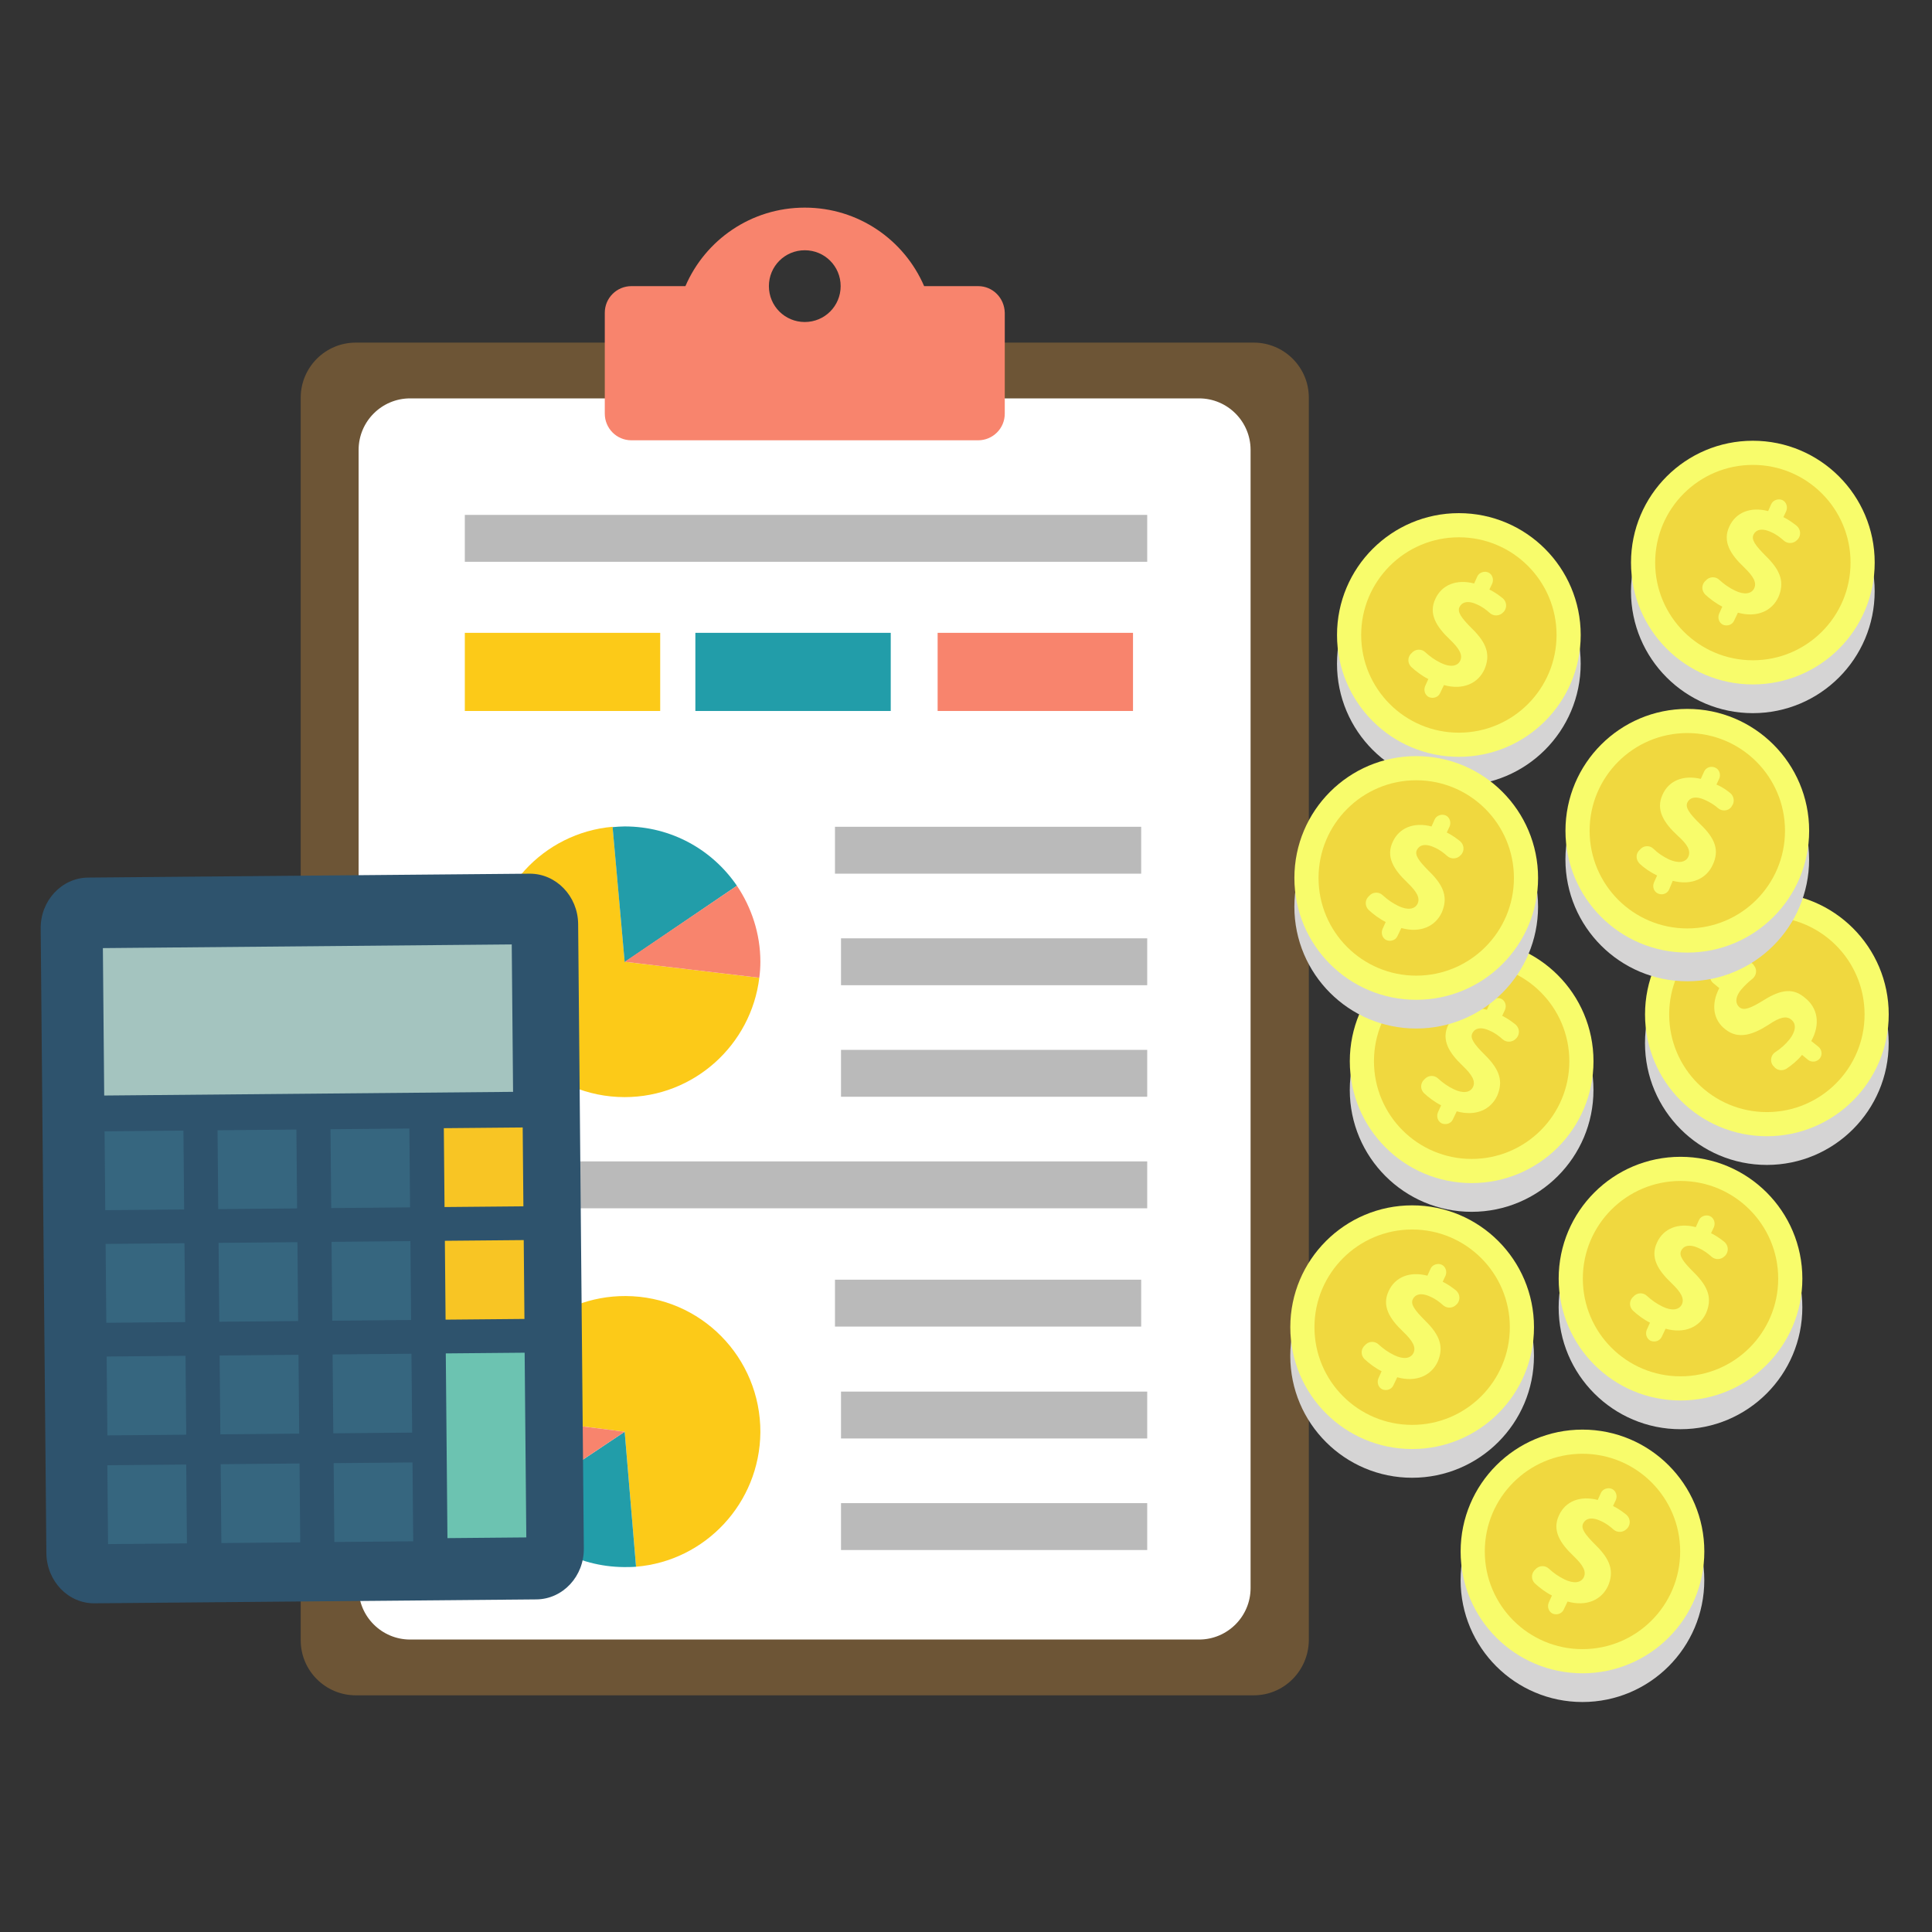 <?xml version="1.0" encoding="UTF-8" standalone="no"?>
<svg
   xmlns:a="http://ns.adobe.com/AdobeSVGViewerExtensions/3.0/"
   xmlns:dc="http://purl.org/dc/elements/1.1/"
   xmlns:cc="http://creativecommons.org/ns#"
   xmlns:rdf="http://www.w3.org/1999/02/22-rdf-syntax-ns#"
   xmlns:svg="http://www.w3.org/2000/svg"
   xmlns="http://www.w3.org/2000/svg"
   xmlns:xlink="http://www.w3.org/1999/xlink"
   xmlns:sodipodi="http://sodipodi.sourceforge.net/DTD/sodipodi-0.dtd"
   xmlns:inkscape="http://www.inkscape.org/namespaces/inkscape"
   version="1.1"
   id="Layer_1"
   x="0px"
   y="0px"
   viewBox="0 0 980 980"
   enable-background="new 0 0 1400 980"
   xml:space="preserve"
   sodipodi:docname="payroll4.svg"
   width="980"
   height="980"
   inkscape:version="1.0.1 (3bc2e813f5, 2020-09-07)"><rect x="0" y="0" width="980" height="980" fill="#333333" stroke="none"/><defs
   id="defs14404" /><sodipodi:namedview
   pagecolor="#ffffff"
   bordercolor="#666666"
   borderopacity="1"
   objecttolerance="10"
   gridtolerance="10"
   guidetolerance="10"
   inkscape:pageopacity="0"
   inkscape:pageshadow="2"
   inkscape:window-width="1366"
   inkscape:window-height="705"
   id="namedview14402"
   showgrid="false"
   inkscape:zoom="0.54897959"
   inkscape:cx="423.12544"
   inkscape:cy="405.28264"
   inkscape:window-x="-8"
   inkscape:window-y="-8"
   inkscape:window-maximized="1"
   inkscape:current-layer="g14395"
   inkscape:document-rotation="0" />
<g
   id="g14399">
	
	
	<g
   id="g14397"
   transform="translate(-224.052,-78.327)">
		<defs
   id="defs13985">
			<rect
   id="SVGID_1_"
   width="1400"
   height="980"
   x="0"
   y="0" />
		</defs>
		<clipPath
   id="SVGID_2_">
			<use
   xlink:href="#SVGID_1_"
   overflow="visible"
   id="use13987"
   x="0"
   y="0"
   width="100%"
   height="100%" />
		</clipPath>
		<g
   id="g16127"
   transform="translate(-80.149,151.19)"><g
     clip-path="url(#SVGID_2_)"
     id="g14395"
     transform="translate(78.327,-3.643)">
			
				
			
				
			
				
			
				
			
			
			
				
			
			
			
			
			
			
				
			
			
			
			
			
			
			
			
			
			
			
			
			
			
			
			
			
			
			
			<g
   id="g14393">
				
				
				
				
				
				
			</g>
		<g
   id="g1930"
   transform="matrix(1.187,0,0,1.187,-46.043,-174.451)"><g
     id="g14184-8"
     transform="matrix(1.518,0,0,1.518,-484.148,-484.013)"><path
       fill="#6d5536"
       d="M 822.8,854.5 H 570 c -8.5,0 -15.5,-6.9 -15.5,-15.5 V 489.2 c 0,-8.5 6.9,-15.5 15.5,-15.5 h 252.8 c 8.5,0 15.5,6.9 15.5,15.5 V 839 c -0.1,8.6 -7,15.5 -15.5,15.5 z"
       id="path14140-7" /><path
       fill="#ffffff"
       d="M 807.4,838.8 H 585.3 c -8,0 -14.5,-6.5 -14.5,-14.5 V 503.9 c 0,-8 6.5,-14.5 14.5,-14.5 h 222.1 c 8,0 14.5,6.5 14.5,14.5 v 320.4 c 0,8 -6.5,14.5 -14.5,14.5 z"
       id="path14142-1" /><path
       fill="#f8846d"
       d="M 745.2,457.8 H 730 c -5.6,-13 -18.5,-22.1 -33.6,-22.1 -15.1,0 -28,9.1 -33.6,22.1 h -15.2 c -4.1,0 -7.5,3.3 -7.5,7.5 v 28.4 c 0,4.1 3.3,7.5 7.5,7.5 h 97.6 c 4.1,0 7.5,-3.3 7.5,-7.5 v -28.4 c -0.1,-4.2 -3.4,-7.5 -7.5,-7.5 z m -48.8,10.1 c -5.6,0 -10.1,-4.5 -10.1,-10.1 0,-5.6 4.5,-10.1 10.1,-10.1 5.6,0 10.1,4.5 10.1,10.1 0,5.6 -4.5,10.1 -10.1,10.1 z"
       id="path14144-9" /><rect
       x="704.9"
       y="610"
       fill="#bababa"
       width="86.2"
       height="13.2"
       id="rect14146-6" /><rect
       x="706.6"
       y="641.4"
       fill="#bababa"
       width="86.2"
       height="13.2"
       id="rect14148-2" /><rect
       x="706.6"
       y="672.8"
       fill="#bababa"
       width="86.2"
       height="13.2"
       id="rect14150-5" /><rect
       x="704.9"
       y="737.5"
       fill="#bababa"
       width="86.2"
       height="13.2"
       id="rect14152-2" /><rect
       x="706.6"
       y="769"
       fill="#bababa"
       width="86.2"
       height="13.2"
       id="rect14154-2" /><rect
       x="706.6"
       y="800.4"
       fill="#bababa"
       width="86.2"
       height="13.2"
       id="rect14156-4" /><rect
       x="600.7"
       y="704.2"
       fill="#bababa"
       width="192.1"
       height="13.2"
       id="rect14158-5" /><rect
       x="600.7"
       y="522.2"
       fill="#bababa"
       width="192.1"
       height="13.2"
       id="rect14160-5" /><rect
       x="600.7"
       y="555.4"
       fill="#fcca18"
       width="55"
       height="22"
       id="rect14162-5" /><rect
       x="665.6"
       y="555.4"
       fill="#229da9"
       width="55"
       height="22"
       id="rect14164-0" /><rect
       x="733.8"
       y="555.4"
       fill="#f8846d"
       width="55"
       height="22"
       id="rect14166-6" /><g
       id="g14174-4"><path
         fill="#fcca18"
         d="m 645.7,648 -3.4,-38 c -19.5,1.7 -34.7,18.1 -34.7,38 0,21.1 17.1,38.1 38.1,38.1 19.5,0 35.6,-14.7 37.9,-33.6 z"
         id="path14168-4" /><path
         fill="#229da9"
         d="m 677.3,626.6 c -6.9,-10.1 -18.4,-16.7 -31.6,-16.7 -1.1,0 -2.3,0.1 -3.4,0.2 l 3.4,38 z"
         id="path14170-9" /><path
         fill="#f8846d"
         d="m 677.3,626.6 -31.6,21.4 37.9,4.5 c 0.2,-1.5 0.3,-3 0.3,-4.5 0,-7.9 -2.5,-15.3 -6.6,-21.4 z"
         id="path14172-1" /></g><g
       id="g14182-1"><path
         fill="#fcca18"
         d="m 645.7,780.3 3.2,38 c 19.5,-1.6 34.8,-17.9 35,-37.8 0.1,-21.1 -16.8,-38.3 -37.9,-38.4 -19.5,-0.1 -35.7,14.5 -38.1,33.4 z"
         id="path14176-6" /><path
         fill="#229da9"
         d="m 614,801.5 c 6.8,10.1 18.3,16.8 31.5,16.9 1.1,0 2.3,0 3.4,-0.1 l -3.2,-38 z"
         id="path14178-1" /><path
         fill="#f8846d"
         d="m 614,801.5 31.7,-21.2 -37.8,-4.8 c -0.2,1.5 -0.3,3 -0.3,4.5 -0.1,8 2.3,15.4 6.4,21.5 z"
         id="path14180-1" /></g></g><g
     id="g14232-9"
     transform="matrix(1.518,0,0,1.518,-484.148,-484.013)"><path
       fill="#2e536d"
       d="m 619,623.2 -124.4,1.1 c -7.4,0.1 -13.4,6.5 -13.3,14.4 l 1.6,175.8 c 0.1,7.9 6.2,14.2 13.6,14.1 l 124.4,-1.1 c 7.4,-0.1 13.4,-6.5 13.3,-14.4 l -1.6,-175.8 c -0.1,-7.8 -6.2,-14.1 -13.6,-14.1 z"
       id="path14198-9" /><rect
       x="499.1"
       y="643.5"
       transform="matrix(1,-0.009,0.009,1,-6.083,5.146)"
       fill="#a4c4bf"
       width="115.1"
       height="41.5"
       id="rect14200-8" /><rect
       x="499.5"
       y="695.5"
       transform="matrix(1,-0.009,0.009,1,-6.475,4.724)"
       fill="#36667f"
       width="22.2"
       height="22.2"
       id="rect14202-9" /><rect
       x="531.3"
       y="695.2"
       transform="matrix(1,-0.009,0.009,1,-6.471,5.016)"
       fill="#36667f"
       width="22.2"
       height="22.2"
       id="rect14204-1" /><rect
       x="563.1"
       y="694.9"
       transform="matrix(1,-0.009,0.009,1,-6.467,5.309)"
       fill="#36667f"
       width="22.2"
       height="22.2"
       id="rect14206-4" /><rect
       x="595"
       y="694.6"
       transform="matrix(1,-0.009,0.009,1,-6.463,5.602)"
       fill="#f8c524"
       width="22.2"
       height="22.2"
       id="rect14208-6" /><rect
       x="499.8"
       y="727.2"
       transform="matrix(1,-0.009,0.009,1,-6.766,4.728)"
       fill="#36667f"
       width="22.2"
       height="22.2"
       id="rect14210-5" /><rect
       x="531.6"
       y="726.9"
       transform="matrix(1,-0.009,0.009,1,-6.762,5.021)"
       fill="#36667f"
       width="22.2"
       height="22.2"
       id="rect14212-2" /><rect
       x="563.4"
       y="726.6"
       transform="matrix(1,-0.009,0.009,1,-6.758,5.313)"
       fill="#36667f"
       width="22.2"
       height="22.2"
       id="rect14214-6" /><rect
       x="595.3"
       y="726.3"
       transform="matrix(1,-0.009,0.009,1,-6.754,5.606)"
       fill="#f8c524"
       width="22.2"
       height="22.2"
       id="rect14216-9" /><rect
       x="500.1"
       y="758.9"
       transform="matrix(1,-0.009,0.009,1,-7.057,4.732)"
       fill="#36667f"
       width="22.2"
       height="22.2"
       id="rect14218-3" /><rect
       x="531.9"
       y="758.6"
       transform="matrix(1,-0.009,0.009,1,-7.053,5.024)"
       fill="#36667f"
       width="22.2"
       height="22.2"
       id="rect14220-6" /><rect
       x="563.7"
       y="758.3"
       transform="matrix(1,-0.009,0.009,1,-7.049,5.317)"
       fill="#36667f"
       width="22.2"
       height="22.2"
       id="rect14222-6" /><rect
       x="500.3"
       y="789.5"
       transform="matrix(1,-0.009,0.009,1,-7.338,4.736)"
       fill="#36667f"
       width="22.2"
       height="22.2"
       id="rect14224-9" /><rect
       x="532.2"
       y="789.2"
       transform="matrix(1,-0.009,0.009,1,-7.335,5.028)"
       fill="#36667f"
       width="22.2"
       height="22.2"
       id="rect14226-8" /><rect
       x="564"
       y="788.9"
       transform="matrix(1,-0.009,0.009,1,-7.33,5.321)"
       fill="#36667f"
       width="22.2"
       height="22.2"
       id="rect14228-8" /><rect
       x="595.7"
       y="758"
       transform="matrix(1,-0.009,0.009,1,-7.182,5.612)"
       fill="#6cc3b1"
       width="22.2"
       height="52"
       id="rect14230-4" /></g><circle
     fill="#d5d4d4"
     a:adobe-blending-mode="multiply"
     cx="984.11"
     cy="534.401"
     r="52.066"
     id="circle14036-2"
     style="stroke-width:1.518" /><circle
     fill="#d5d4d4"
     a:adobe-blending-mode="multiply"
     cx="978.123"
     cy="341.341"
     r="52.066"
     id="circle14040-0"
     style="stroke-width:1.518" /><g
     id="g14248-1"
     transform="matrix(1.518,0,0,1.518,354.917,-694.082)"><circle
       fill="#f8fc6b"
       cx="414.5"
       cy="801.2"
       r="34.3"
       id="circle14242-3" /><circle
       fill="#f0d83f"
       cx="414.5"
       cy="801.2"
       r="27.5"
       id="circle14244-5" /><path
       fill="#f8fc6b"
       d="m 413.6,797.2 c -3.7,2.3 -5.6,3 -6.8,2 -1,-0.8 -1.5,-2.5 0.4,-4.9 1.1,-1.3 2.2,-2.3 3.1,-3 1.2,-0.9 1.6,-2.6 0.6,-3.8 l -0.1,-0.2 c -0.9,-1.2 -2.5,-1.4 -3.7,-0.5 -1,0.8 -2.2,1.8 -3.3,3.1 l -1.5,-1.2 c -1,-0.8 -2.5,-0.6 -3.3,0.4 -0.8,1 -0.6,2.5 0.4,3.3 l 1.7,1.4 c -2.4,4.6 -1.7,9 1.7,11.6 3.6,2.9 7.7,1.6 12.2,-1.3 3.1,-2.1 5,-2.6 6.4,-1.4 1.5,1.2 1.2,3.3 -0.5,5.5 -1.2,1.5 -2.6,2.7 -4,3.6 -1.3,0.8 -1.6,2.6 -0.7,3.8 l 0.3,0.3 c 0.8,1.1 2.4,1.3 3.5,0.6 1.5,-1 3.1,-2.3 4.4,-3.9 l 1.7,1.4 c 1,0.8 2.5,0.6 3.3,-0.4 v 0 c 0.8,-1 0.6,-2.5 -0.4,-3.3 l -2,-1.6 c 2.7,-4.9 1.7,-9.4 -1.7,-12.1 -3.2,-2.8 -6.6,-2.6 -11.7,0.6 z"
       id="path14246-3" /></g><g
     id="g14274-2"
     transform="matrix(1.518,0,0,1.518,596.205,-366.937)"><circle
       fill="#f8fc6b"
       cx="251.6"
       cy="458.5"
       r="34.3"
       id="circle14268-1" /><circle
       fill="#f0d83f"
       cx="251.6"
       cy="458.5"
       r="27.5"
       id="circle14270-0" /><path
       fill="#f8fc6b"
       d="m 255.3,456.7 c -3.1,-3.1 -4.2,-4.7 -3.5,-6.1 0.6,-1.2 2.1,-2 4.9,-0.7 1.6,0.7 2.7,1.6 3.6,2.4 1.1,1 2.8,0.9 3.8,-0.2 l 0.2,-0.2 c 0.9,-1.1 0.8,-2.7 -0.3,-3.7 -1,-0.8 -2.2,-1.7 -3.8,-2.5 L 261,444 c 0.5,-1.2 0,-2.6 -1.1,-3.1 -1.1,-0.5 -2.6,0 -3.1,1.1 l -0.9,2 c -5,-1.3 -9.1,0.4 -10.9,4.3 -2,4.2 0.2,7.8 4.1,11.5 2.7,2.6 3.6,4.3 2.9,5.9 -0.8,1.7 -2.9,1.9 -5.4,0.7 -1.7,-0.8 -3.2,-1.9 -4.4,-3 -1.1,-1.1 -2.9,-1 -3.9,0.2 l -0.3,0.3 c -0.9,1.1 -0.8,2.6 0.2,3.6 1.3,1.2 3,2.5 4.8,3.4 l -0.9,2 c -0.5,1.2 0,2.6 1.1,3.1 v 0 c 1.2,0.5 2.6,0 3.1,-1.1 l 1.1,-2.3 c 5.4,1.5 9.6,-0.5 11.4,-4.4 1.7,-4 0.8,-7.3 -3.5,-11.5 z"
       id="path14272-8" /></g><circle
     fill="#d5d4d4"
     a:adobe-blending-mode="multiply"
     cx="950.108"
     cy="455.922"
     r="52.066"
     id="circle14371-7"
     style="stroke-width:1.518" /><g
     id="g14379-4"
     transform="matrix(1.518,0,0,1.518,367.668,-706.833)"><circle
       fill="#f8fc6b"
       cx="383.7"
       cy="757.9"
       r="34.3"
       id="circle14373-7" /><circle
       fill="#f0d83f"
       cx="383.7"
       cy="757.9"
       r="27.5"
       id="circle14375-3" /><path
       fill="#f8fc6b"
       d="m 387.3,756 c -3.1,-3 -4.2,-4.7 -3.6,-6 0.5,-1.2 2,-2.1 4.9,-0.8 1.6,0.7 2.8,1.5 3.7,2.3 1.1,1 2.9,0.9 3.8,-0.3 l 0.1,-0.2 c 0.9,-1.1 0.7,-2.8 -0.4,-3.7 -1,-0.8 -2.2,-1.7 -3.9,-2.4 l 0.8,-1.7 c 0.5,-1.2 0,-2.6 -1.2,-3.1 -1.2,-0.5 -2.6,0 -3.1,1.2 l -0.9,2 c -5.1,-1.2 -9.1,0.6 -10.8,4.5 -1.9,4.2 0.3,7.8 4.3,11.5 2.8,2.5 3.7,4.2 3,5.9 -0.8,1.7 -2.9,1.9 -5.4,0.8 -1.7,-0.8 -3.2,-1.8 -4.4,-3 -1.1,-1.1 -2.9,-1 -3.9,0.3 l -0.3,0.3 c -0.9,1.1 -0.7,2.6 0.3,3.6 1.3,1.2 3,2.4 4.9,3.3 l -0.9,2 c -0.5,1.2 0,2.6 1.2,3.1 v 0 c 1.2,0.5 2.6,0 3.1,-1.2 l 1,-2.4 c 5.4,1.4 9.6,-0.7 11.3,-4.6 1.8,-3.9 0.8,-7.2 -3.6,-11.4 z"
       id="path14377-5" /></g><circle
     fill="#d5d4d4"
     a:adobe-blending-mode="multiply"
     cx="832.528"
     cy="668.084"
     r="52.066"
     id="circle14040-0-8"
     style="stroke-width:1.518" /><g
     id="g14274-2-3"
     transform="matrix(1.518,0,0,1.518,450.61,-40.194)"><circle
       fill="#f8fc6b"
       cx="251.6"
       cy="458.5"
       r="34.3"
       id="circle14268-1-2" /><circle
       fill="#f0d83f"
       cx="251.6"
       cy="458.5"
       r="27.5"
       id="circle14270-0-7" /><path
       fill="#f8fc6b"
       d="m 255.3,456.7 c -3.1,-3.1 -4.2,-4.7 -3.5,-6.1 0.6,-1.2 2.1,-2 4.9,-0.7 1.6,0.7 2.7,1.6 3.6,2.4 1.1,1 2.8,0.9 3.8,-0.2 l 0.2,-0.2 c 0.9,-1.1 0.8,-2.7 -0.3,-3.7 -1,-0.8 -2.2,-1.7 -3.8,-2.5 L 261,444 c 0.5,-1.2 0,-2.6 -1.1,-3.1 -1.1,-0.5 -2.6,0 -3.1,1.1 l -0.9,2 c -5,-1.3 -9.1,0.4 -10.9,4.3 -2,4.2 0.2,7.8 4.1,11.5 2.7,2.6 3.6,4.3 2.9,5.9 -0.8,1.7 -2.9,1.9 -5.4,0.7 -1.7,-0.8 -3.2,-1.9 -4.4,-3 -1.1,-1.1 -2.9,-1 -3.9,0.2 l -0.3,0.3 c -0.9,1.1 -0.8,2.6 0.2,3.6 1.3,1.2 3,2.5 4.8,3.4 l -0.9,2 c -0.5,1.2 0,2.6 1.1,3.1 v 0 c 1.2,0.5 2.6,0 3.1,-1.1 l 1.1,-2.3 c 5.4,1.5 9.6,-0.5 11.4,-4.4 1.7,-4 0.8,-7.3 -3.5,-11.5 z"
       id="path14272-8-8" /></g><circle
     fill="#d5d4d4"
     a:adobe-blending-mode="multiply"
     cx="857.955"
     cy="554.438"
     r="52.066"
     id="circle14040-0-8-8"
     style="stroke-width:1.518" /><g
     id="g14274-2-3-3"
     transform="matrix(1.518,0,0,1.518,476.037,-153.841)"><circle
       fill="#f8fc6b"
       cx="251.6"
       cy="458.5"
       r="34.3"
       id="circle14268-1-2-4" /><circle
       fill="#f0d83f"
       cx="251.6"
       cy="458.5"
       r="27.5"
       id="circle14270-0-7-4" /><path
       fill="#f8fc6b"
       d="m 255.3,456.7 c -3.1,-3.1 -4.2,-4.7 -3.5,-6.1 0.6,-1.2 2.1,-2 4.9,-0.7 1.6,0.7 2.7,1.6 3.6,2.4 1.1,1 2.8,0.9 3.8,-0.2 l 0.2,-0.2 c 0.9,-1.1 0.8,-2.7 -0.3,-3.7 -1,-0.8 -2.2,-1.7 -3.8,-2.5 L 261,444 c 0.5,-1.2 0,-2.6 -1.1,-3.1 -1.1,-0.5 -2.6,0 -3.1,1.1 l -0.9,2 c -5,-1.3 -9.1,0.4 -10.9,4.3 -2,4.2 0.2,7.8 4.1,11.5 2.7,2.6 3.6,4.3 2.9,5.9 -0.8,1.7 -2.9,1.9 -5.4,0.7 -1.7,-0.8 -3.2,-1.9 -4.4,-3 -1.1,-1.1 -2.9,-1 -3.9,0.2 l -0.3,0.3 c -0.9,1.1 -0.8,2.6 0.2,3.6 1.3,1.2 3,2.5 4.8,3.4 l -0.9,2 c -0.5,1.2 0,2.6 1.1,3.1 v 0 c 1.2,0.5 2.6,0 3.1,-1.1 l 1.1,-2.3 c 5.4,1.5 9.6,-0.5 11.4,-4.4 1.7,-4 0.8,-7.3 -3.5,-11.5 z"
       id="path14272-8-8-0" /></g><circle
     fill="#d5d4d4"
     a:adobe-blending-mode="multiply"
     cx="947.212"
     cy="647.337"
     r="52.066"
     id="circle14040-0-8-83"
     style="stroke-width:1.518" /><g
     id="g14274-2-3-6"
     transform="matrix(1.518,0,0,1.518,565.294,-60.941)"><circle
       fill="#f8fc6b"
       cx="251.6"
       cy="458.5"
       r="34.3"
       id="circle14268-1-2-3" /><circle
       fill="#f0d83f"
       cx="251.6"
       cy="458.5"
       r="27.5"
       id="circle14270-0-7-2" /><path
       fill="#f8fc6b"
       d="m 255.3,456.7 c -3.1,-3.1 -4.2,-4.7 -3.5,-6.1 0.6,-1.2 2.1,-2 4.9,-0.7 1.6,0.7 2.7,1.6 3.6,2.4 1.1,1 2.8,0.9 3.8,-0.2 l 0.2,-0.2 c 0.9,-1.1 0.8,-2.7 -0.3,-3.7 -1,-0.8 -2.2,-1.7 -3.8,-2.5 L 261,444 c 0.5,-1.2 0,-2.6 -1.1,-3.1 -1.1,-0.5 -2.6,0 -3.1,1.1 l -0.9,2 c -5,-1.3 -9.1,0.4 -10.9,4.3 -2,4.2 0.2,7.8 4.1,11.5 2.7,2.6 3.6,4.3 2.9,5.9 -0.8,1.7 -2.9,1.9 -5.4,0.7 -1.7,-0.8 -3.2,-1.9 -4.4,-3 -1.1,-1.1 -2.9,-1 -3.9,0.2 l -0.3,0.3 c -0.9,1.1 -0.8,2.6 0.2,3.6 1.3,1.2 3,2.5 4.8,3.4 l -0.9,2 c -0.5,1.2 0,2.6 1.1,3.1 v 0 c 1.2,0.5 2.6,0 3.1,-1.1 l 1.1,-2.3 c 5.4,1.5 9.6,-0.5 11.4,-4.4 1.7,-4 0.8,-7.3 -3.5,-11.5 z"
       id="path14272-8-8-7" /></g><circle
     fill="#d5d4d4"
     a:adobe-blending-mode="multiply"
     cx="905.316"
     cy="763.917"
     r="52.066"
     id="circle14040-0-8-86"
     style="stroke-width:1.518" /><g
     id="g14274-2-3-35"
     transform="matrix(1.518,0,0,1.518,523.398,55.639)"><circle
       fill="#f8fc6b"
       cx="251.6"
       cy="458.5"
       r="34.3"
       id="circle14268-1-2-34" /><circle
       fill="#f0d83f"
       cx="251.6"
       cy="458.5"
       r="27.5"
       id="circle14270-0-7-46" /><path
       fill="#f8fc6b"
       d="m 255.3,456.7 c -3.1,-3.1 -4.2,-4.7 -3.5,-6.1 0.6,-1.2 2.1,-2 4.9,-0.7 1.6,0.7 2.7,1.6 3.6,2.4 1.1,1 2.8,0.9 3.8,-0.2 l 0.2,-0.2 c 0.9,-1.1 0.8,-2.7 -0.3,-3.7 -1,-0.8 -2.2,-1.7 -3.8,-2.5 L 261,444 c 0.5,-1.2 0,-2.6 -1.1,-3.1 -1.1,-0.5 -2.6,0 -3.1,1.1 l -0.9,2 c -5,-1.3 -9.1,0.4 -10.9,4.3 -2,4.2 0.2,7.8 4.1,11.5 2.7,2.6 3.6,4.3 2.9,5.9 -0.8,1.7 -2.9,1.9 -5.4,0.7 -1.7,-0.8 -3.2,-1.9 -4.4,-3 -1.1,-1.1 -2.9,-1 -3.9,0.2 l -0.3,0.3 c -0.9,1.1 -0.8,2.6 0.2,3.6 1.3,1.2 3,2.5 4.8,3.4 l -0.9,2 c -0.5,1.2 0,2.6 1.1,3.1 v 0 c 1.2,0.5 2.6,0 3.1,-1.1 l 1.1,-2.3 c 5.4,1.5 9.6,-0.5 11.4,-4.4 1.7,-4 0.8,-7.3 -3.5,-11.5 z"
       id="path14272-8-8-3" /></g><circle
     fill="#d5d4d4"
     a:adobe-blending-mode="multiply"
     cx="852.491"
     cy="372.282"
     r="52.066"
     id="circle14040-0-8-7"
     style="stroke-width:1.518" /><g
     id="g14274-2-3-1"
     transform="matrix(1.518,0,0,1.518,470.573,-335.997)"><circle
       fill="#f8fc6b"
       cx="251.6"
       cy="458.5"
       r="34.3"
       id="circle14268-1-2-1" /><circle
       fill="#f0d83f"
       cx="251.6"
       cy="458.5"
       r="27.5"
       id="circle14270-0-7-6" /><path
       fill="#f8fc6b"
       d="m 255.3,456.7 c -3.1,-3.1 -4.2,-4.7 -3.5,-6.1 0.6,-1.2 2.1,-2 4.9,-0.7 1.6,0.7 2.7,1.6 3.6,2.4 1.1,1 2.8,0.9 3.8,-0.2 l 0.2,-0.2 c 0.9,-1.1 0.8,-2.7 -0.3,-3.7 -1,-0.8 -2.2,-1.7 -3.8,-2.5 L 261,444 c 0.5,-1.2 0,-2.6 -1.1,-3.1 -1.1,-0.5 -2.6,0 -3.1,1.1 l -0.9,2 c -5,-1.3 -9.1,0.4 -10.9,4.3 -2,4.2 0.2,7.8 4.1,11.5 2.7,2.6 3.6,4.3 2.9,5.9 -0.8,1.7 -2.9,1.9 -5.4,0.7 -1.7,-0.8 -3.2,-1.9 -4.4,-3 -1.1,-1.1 -2.9,-1 -3.9,0.2 l -0.3,0.3 c -0.9,1.1 -0.8,2.6 0.2,3.6 1.3,1.2 3,2.5 4.8,3.4 l -0.9,2 c -0.5,1.2 0,2.6 1.1,3.1 v 0 c 1.2,0.5 2.6,0 3.1,-1.1 l 1.1,-2.3 c 5.4,1.5 9.6,-0.5 11.4,-4.4 1.7,-4 0.8,-7.3 -3.5,-11.5 z"
       id="path14272-8-8-75" /></g><circle
     fill="#d5d4d4"
     a:adobe-blending-mode="multiply"
     cx="834.275"
     cy="476.111"
     r="52.066"
     id="circle14040-0-8-1"
     style="stroke-width:1.518" /><g
     id="g14274-2-3-5"
     transform="matrix(1.518,0,0,1.518,452.357,-232.168)"><circle
       fill="#f8fc6b"
       cx="251.6"
       cy="458.5"
       r="34.3"
       id="circle14268-1-2-45" /><circle
       fill="#f0d83f"
       cx="251.6"
       cy="458.5"
       r="27.5"
       id="circle14270-0-7-1" /><path
       fill="#f8fc6b"
       d="m 255.3,456.7 c -3.1,-3.1 -4.2,-4.7 -3.5,-6.1 0.6,-1.2 2.1,-2 4.9,-0.7 1.6,0.7 2.7,1.6 3.6,2.4 1.1,1 2.8,0.9 3.8,-0.2 l 0.2,-0.2 c 0.9,-1.1 0.8,-2.7 -0.3,-3.7 -1,-0.8 -2.2,-1.7 -3.8,-2.5 L 261,444 c 0.5,-1.2 0,-2.6 -1.1,-3.1 -1.1,-0.5 -2.6,0 -3.1,1.1 l -0.9,2 c -5,-1.3 -9.1,0.4 -10.9,4.3 -2,4.2 0.2,7.8 4.1,11.5 2.7,2.6 3.6,4.3 2.9,5.9 -0.8,1.7 -2.9,1.9 -5.4,0.7 -1.7,-0.8 -3.2,-1.9 -4.4,-3 -1.1,-1.1 -2.9,-1 -3.9,0.2 l -0.3,0.3 c -0.9,1.1 -0.8,2.6 0.2,3.6 1.3,1.2 3,2.5 4.8,3.4 l -0.9,2 c -0.5,1.2 0,2.6 1.1,3.1 v 0 c 1.2,0.5 2.6,0 3.1,-1.1 l 1.1,-2.3 c 5.4,1.5 9.6,-0.5 11.4,-4.4 1.7,-4 0.8,-7.3 -3.5,-11.5 z"
       id="path14272-8-8-8" /></g></g></g></g>
	</g>
</g>
</svg>
